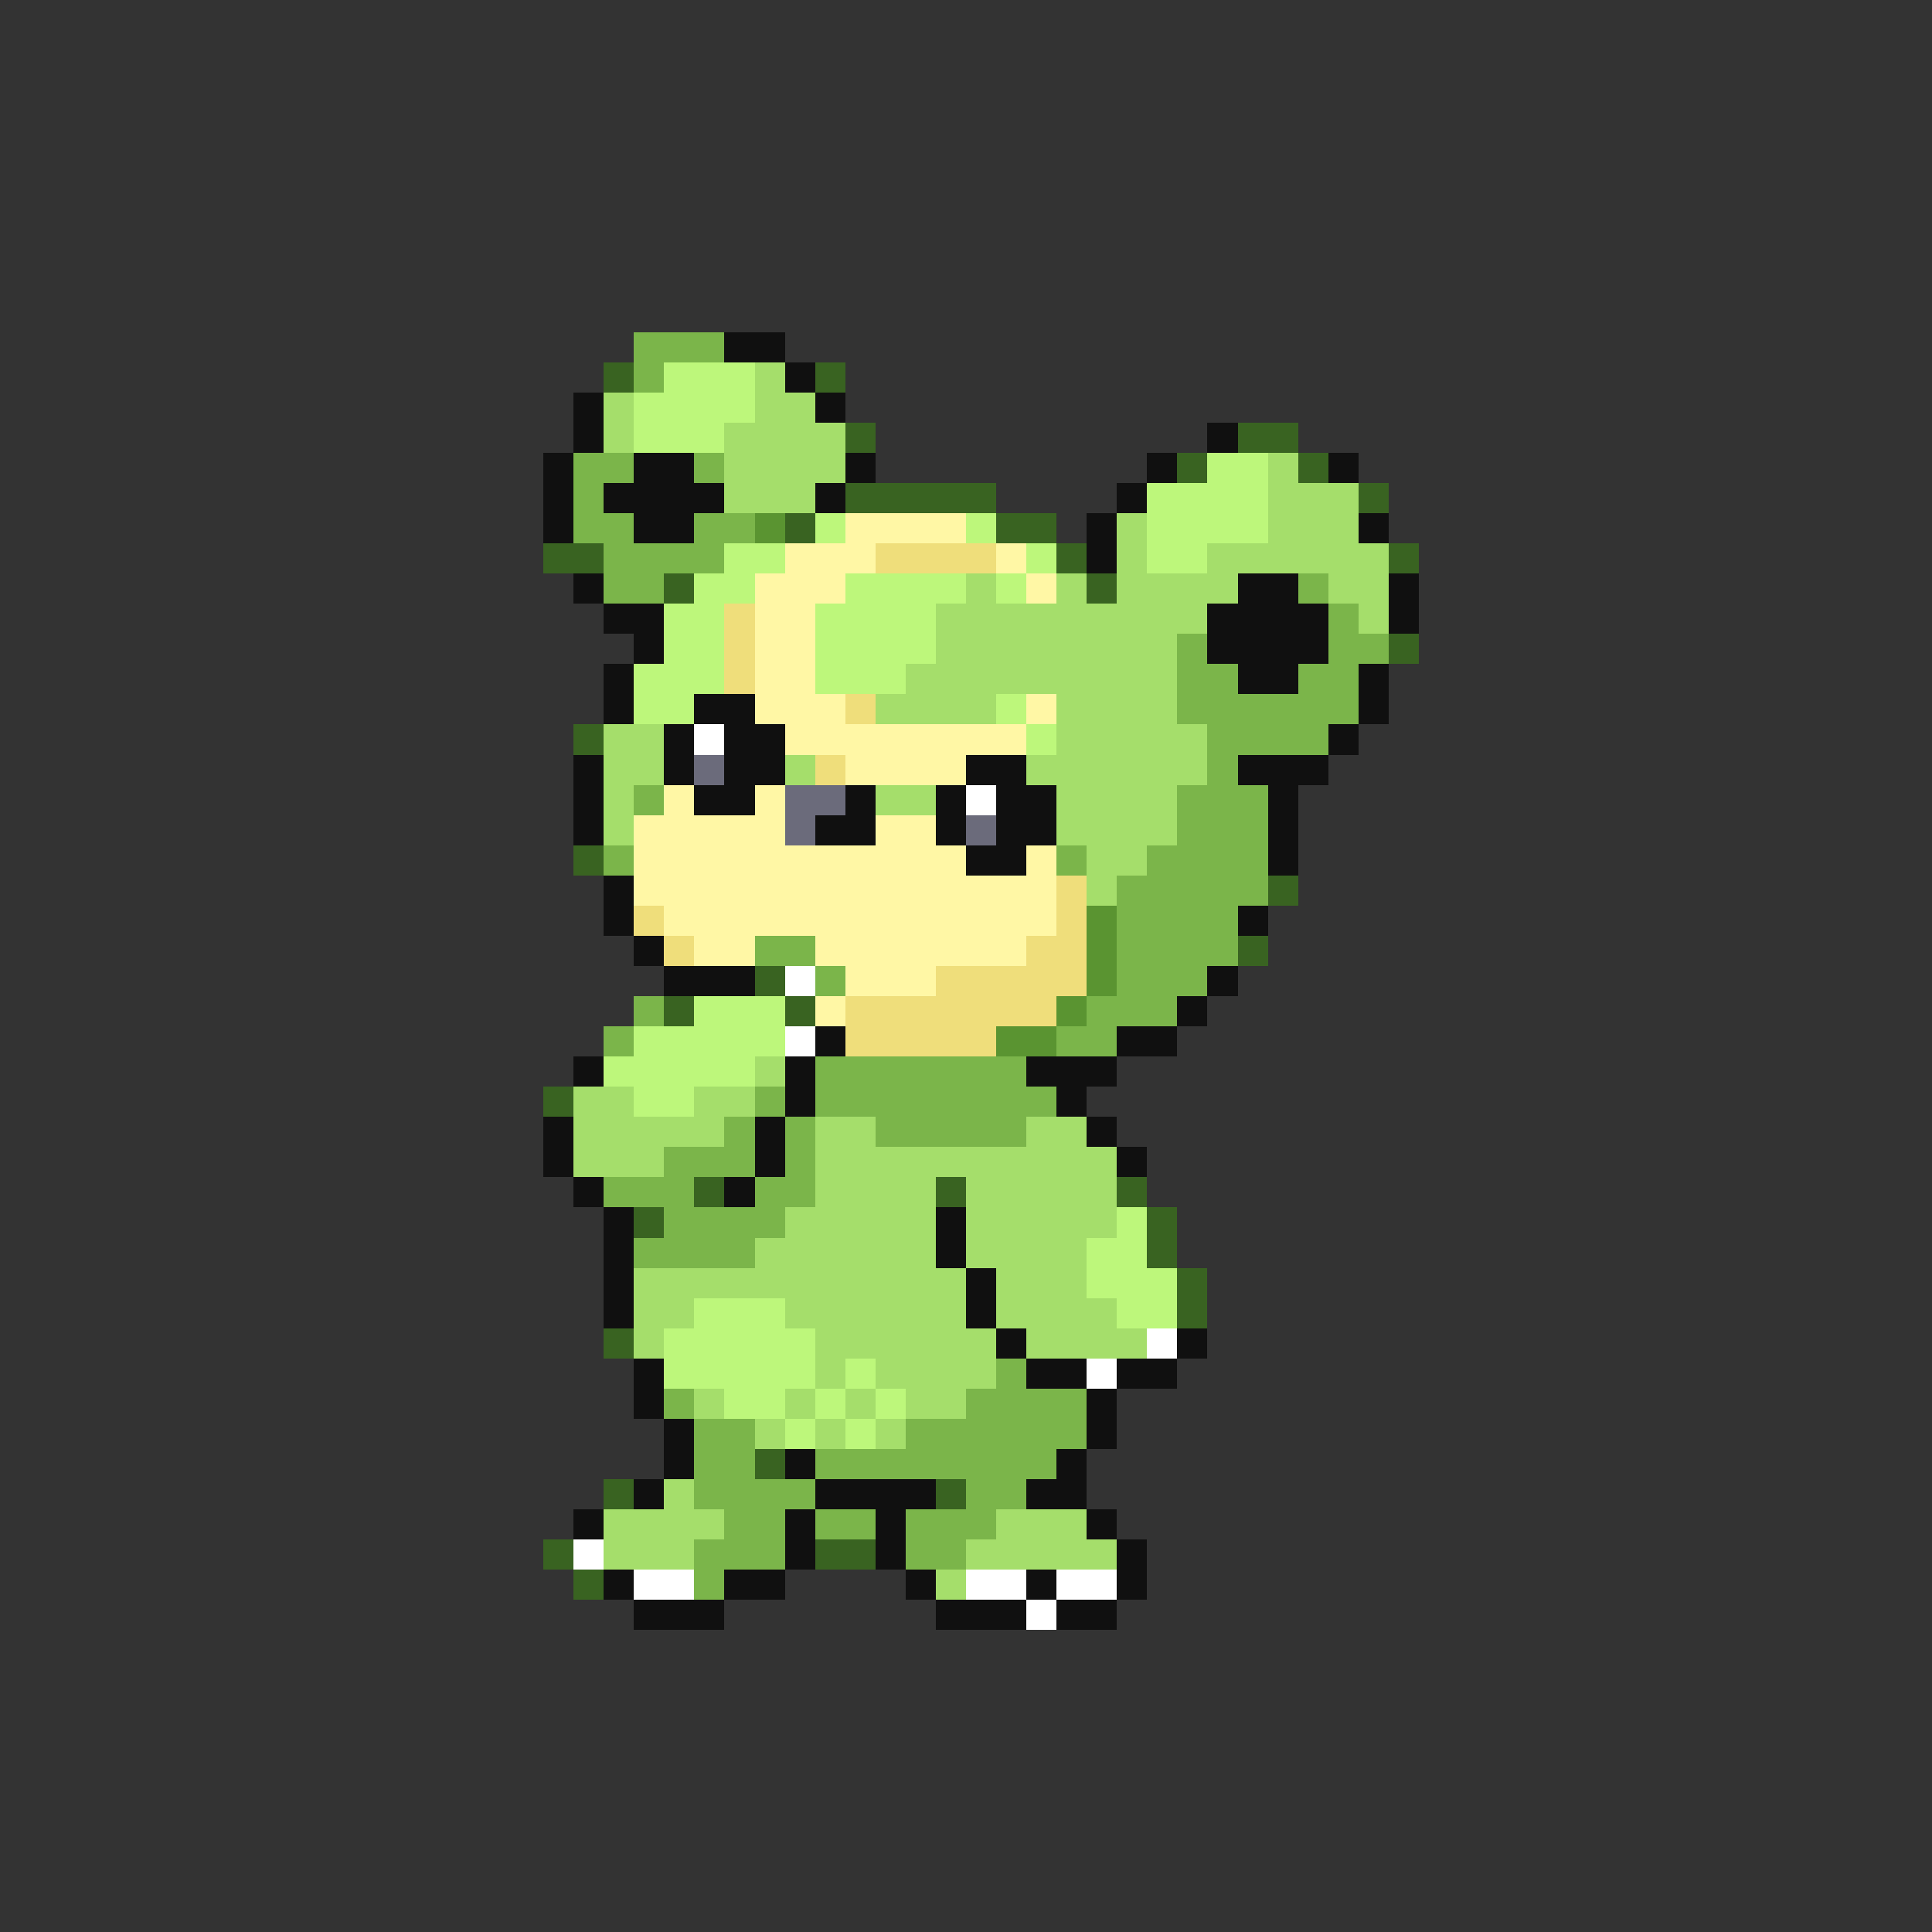 <svg xmlns="http://www.w3.org/2000/svg" viewBox="0 -0.5 64 64" shape-rendering="crispEdges">
<rect x="0" y="-0.5" width="64" height="64" fill="#333333" stroke="none"/>
<path stroke="#7bb54a" d="M21 11h3M21 12h1M19 15h2M23 15h1M19 16h1M19 17h2M23 17h2M20 18h4M20 19h2M43 19h1M44 20h1M39 21h1M44 21h2M39 22h2M43 22h2M39 23h6M40 24h4M40 25h1M21 26h1M39 26h3M39 27h3M20 28h1M35 28h1M38 28h4M37 29h5M37 30h4M25 31h2M37 31h4M27 32h1M37 32h3M21 33h1M36 33h3M20 34h1M35 34h2M27 35h7M25 36h1M27 36h8M24 37h1M26 37h1M29 37h5M22 38h3M26 38h1M20 39h3M25 39h2M22 40h4M21 41h4M33 45h1M22 46h1M32 46h4M23 47h2M30 47h6M23 48h2M27 48h8M23 49h4M32 49h2M24 50h2M27 50h2M30 50h3M23 51h3M30 51h2M23 52h1" />
<path stroke="#101010" d="M24 11h2M26 12h1M19 13h1M27 13h1M19 14h1M40 14h1M18 15h1M21 15h2M28 15h1M38 15h1M44 15h1M18 16h1M20 16h4M27 16h1M37 16h1M18 17h1M21 17h2M36 17h1M45 17h1M36 18h1M19 19h1M41 19h2M46 19h1M20 20h2M40 20h4M46 20h1M21 21h1M40 21h4M20 22h1M41 22h2M45 22h1M20 23h1M23 23h2M45 23h1M22 24h1M24 24h2M44 24h1M19 25h1M22 25h1M24 25h2M32 25h2M41 25h3M19 26h1M23 26h2M28 26h1M31 26h1M33 26h2M42 26h1M19 27h1M27 27h2M31 27h1M33 27h2M42 27h1M32 28h2M42 28h1M20 29h1M20 30h1M41 30h1M21 31h1M22 32h3M40 32h1M39 33h1M27 34h1M37 34h2M19 35h1M26 35h1M34 35h3M26 36h1M35 36h1M18 37h1M25 37h1M36 37h1M18 38h1M25 38h1M37 38h1M19 39h1M24 39h1M20 40h1M31 40h1M20 41h1M31 41h1M20 42h1M32 42h1M20 43h1M32 43h1M33 44h1M39 44h1M21 45h1M34 45h2M37 45h2M21 46h1M36 46h1M22 47h1M36 47h1M22 48h1M26 48h1M35 48h1M21 49h1M27 49h4M34 49h2M19 50h1M26 50h1M29 50h1M36 50h1M26 51h1M29 51h1M37 51h1M20 52h1M24 52h2M30 52h1M34 52h1M37 52h1M21 53h3M31 53h3M35 53h2" />
<path stroke="#396321" d="M20 12h1M27 12h1M28 14h1M41 14h2M39 15h1M43 15h1M28 16h5M45 16h1M26 17h1M33 17h2M18 18h2M35 18h1M46 18h1M22 19h1M36 19h1M46 21h1M19 24h1M19 28h1M42 29h1M41 31h1M25 32h1M22 33h1M26 33h1M18 36h1M23 39h1M31 39h1M37 39h1M21 40h1M38 40h1M38 41h1M39 42h1M39 43h1M20 44h1M25 48h1M20 49h1M31 49h1M18 51h1M27 51h2M19 52h1" />
<path stroke="#bdf77b" d="M22 12h3M21 13h4M21 14h3M40 15h2M38 16h4M27 17h1M32 17h1M38 17h4M24 18h2M34 18h1M38 18h2M23 19h2M28 19h4M33 19h1M22 20h2M27 20h4M22 21h2M27 21h4M21 22h3M27 22h3M21 23h2M33 23h1M34 24h1M23 33h3M21 34h5M20 35h5M21 36h2M37 40h1M36 41h2M36 42h3M23 43h3M37 43h2M22 44h5M22 45h5M28 45h1M24 46h2M27 46h1M29 46h1M26 47h1M28 47h1" />
<path stroke="#a5de6b" d="M25 12h1M20 13h1M25 13h2M20 14h1M24 14h4M24 15h4M42 15h1M24 16h3M42 16h3M37 17h1M42 17h3M37 18h1M40 18h6M32 19h1M35 19h1M37 19h4M44 19h2M31 20h9M45 20h1M31 21h8M30 22h9M29 23h4M35 23h4M20 24h2M35 24h5M20 25h2M26 25h1M34 25h6M20 26h1M29 26h2M35 26h4M20 27h1M35 27h4M36 28h2M36 29h1M25 35h1M19 36h2M23 36h2M19 37h5M27 37h2M34 37h2M19 38h3M27 38h10M27 39h4M32 39h5M26 40h5M32 40h5M25 41h6M32 41h4M21 42h11M33 42h3M21 43h2M26 43h6M33 43h4M21 44h1M27 44h6M34 44h4M27 45h1M29 45h4M23 46h1M26 46h1M28 46h1M30 46h2M25 47h1M27 47h1M29 47h1M22 49h1M20 50h4M33 50h3M20 51h3M32 51h5M31 52h1" />
<path stroke="#5a9431" d="M25 17h1M36 30h1M36 31h1M36 32h1M35 33h1M33 34h2" />
<path stroke="#fff7a5" d="M28 17h4M26 18h3M33 18h1M25 19h3M34 19h1M25 20h2M25 21h2M25 22h2M25 23h3M34 23h1M26 24h8M28 25h4M22 26h1M25 26h1M21 27h5M29 27h2M21 28h11M34 28h1M21 29h14M22 30h13M23 31h2M27 31h7M28 32h3M27 33h1" />
<path stroke="#efde7b" d="M29 18h4M24 20h1M24 21h1M24 22h1M28 23h1M27 25h1M35 29h1M21 30h1M35 30h1M22 31h1M34 31h2M31 32h5M28 33h7M28 34h5" />
<path stroke="#ffffff" d="M23 24h1M32 26h1M26 32h1M26 34h1M38 44h1M36 45h1M19 51h1M21 52h2M32 52h2M35 52h2M34 53h1" />
<path stroke="#6b6b7b" d="M23 25h1M26 26h2M26 27h1M32 27h1" />
</svg>